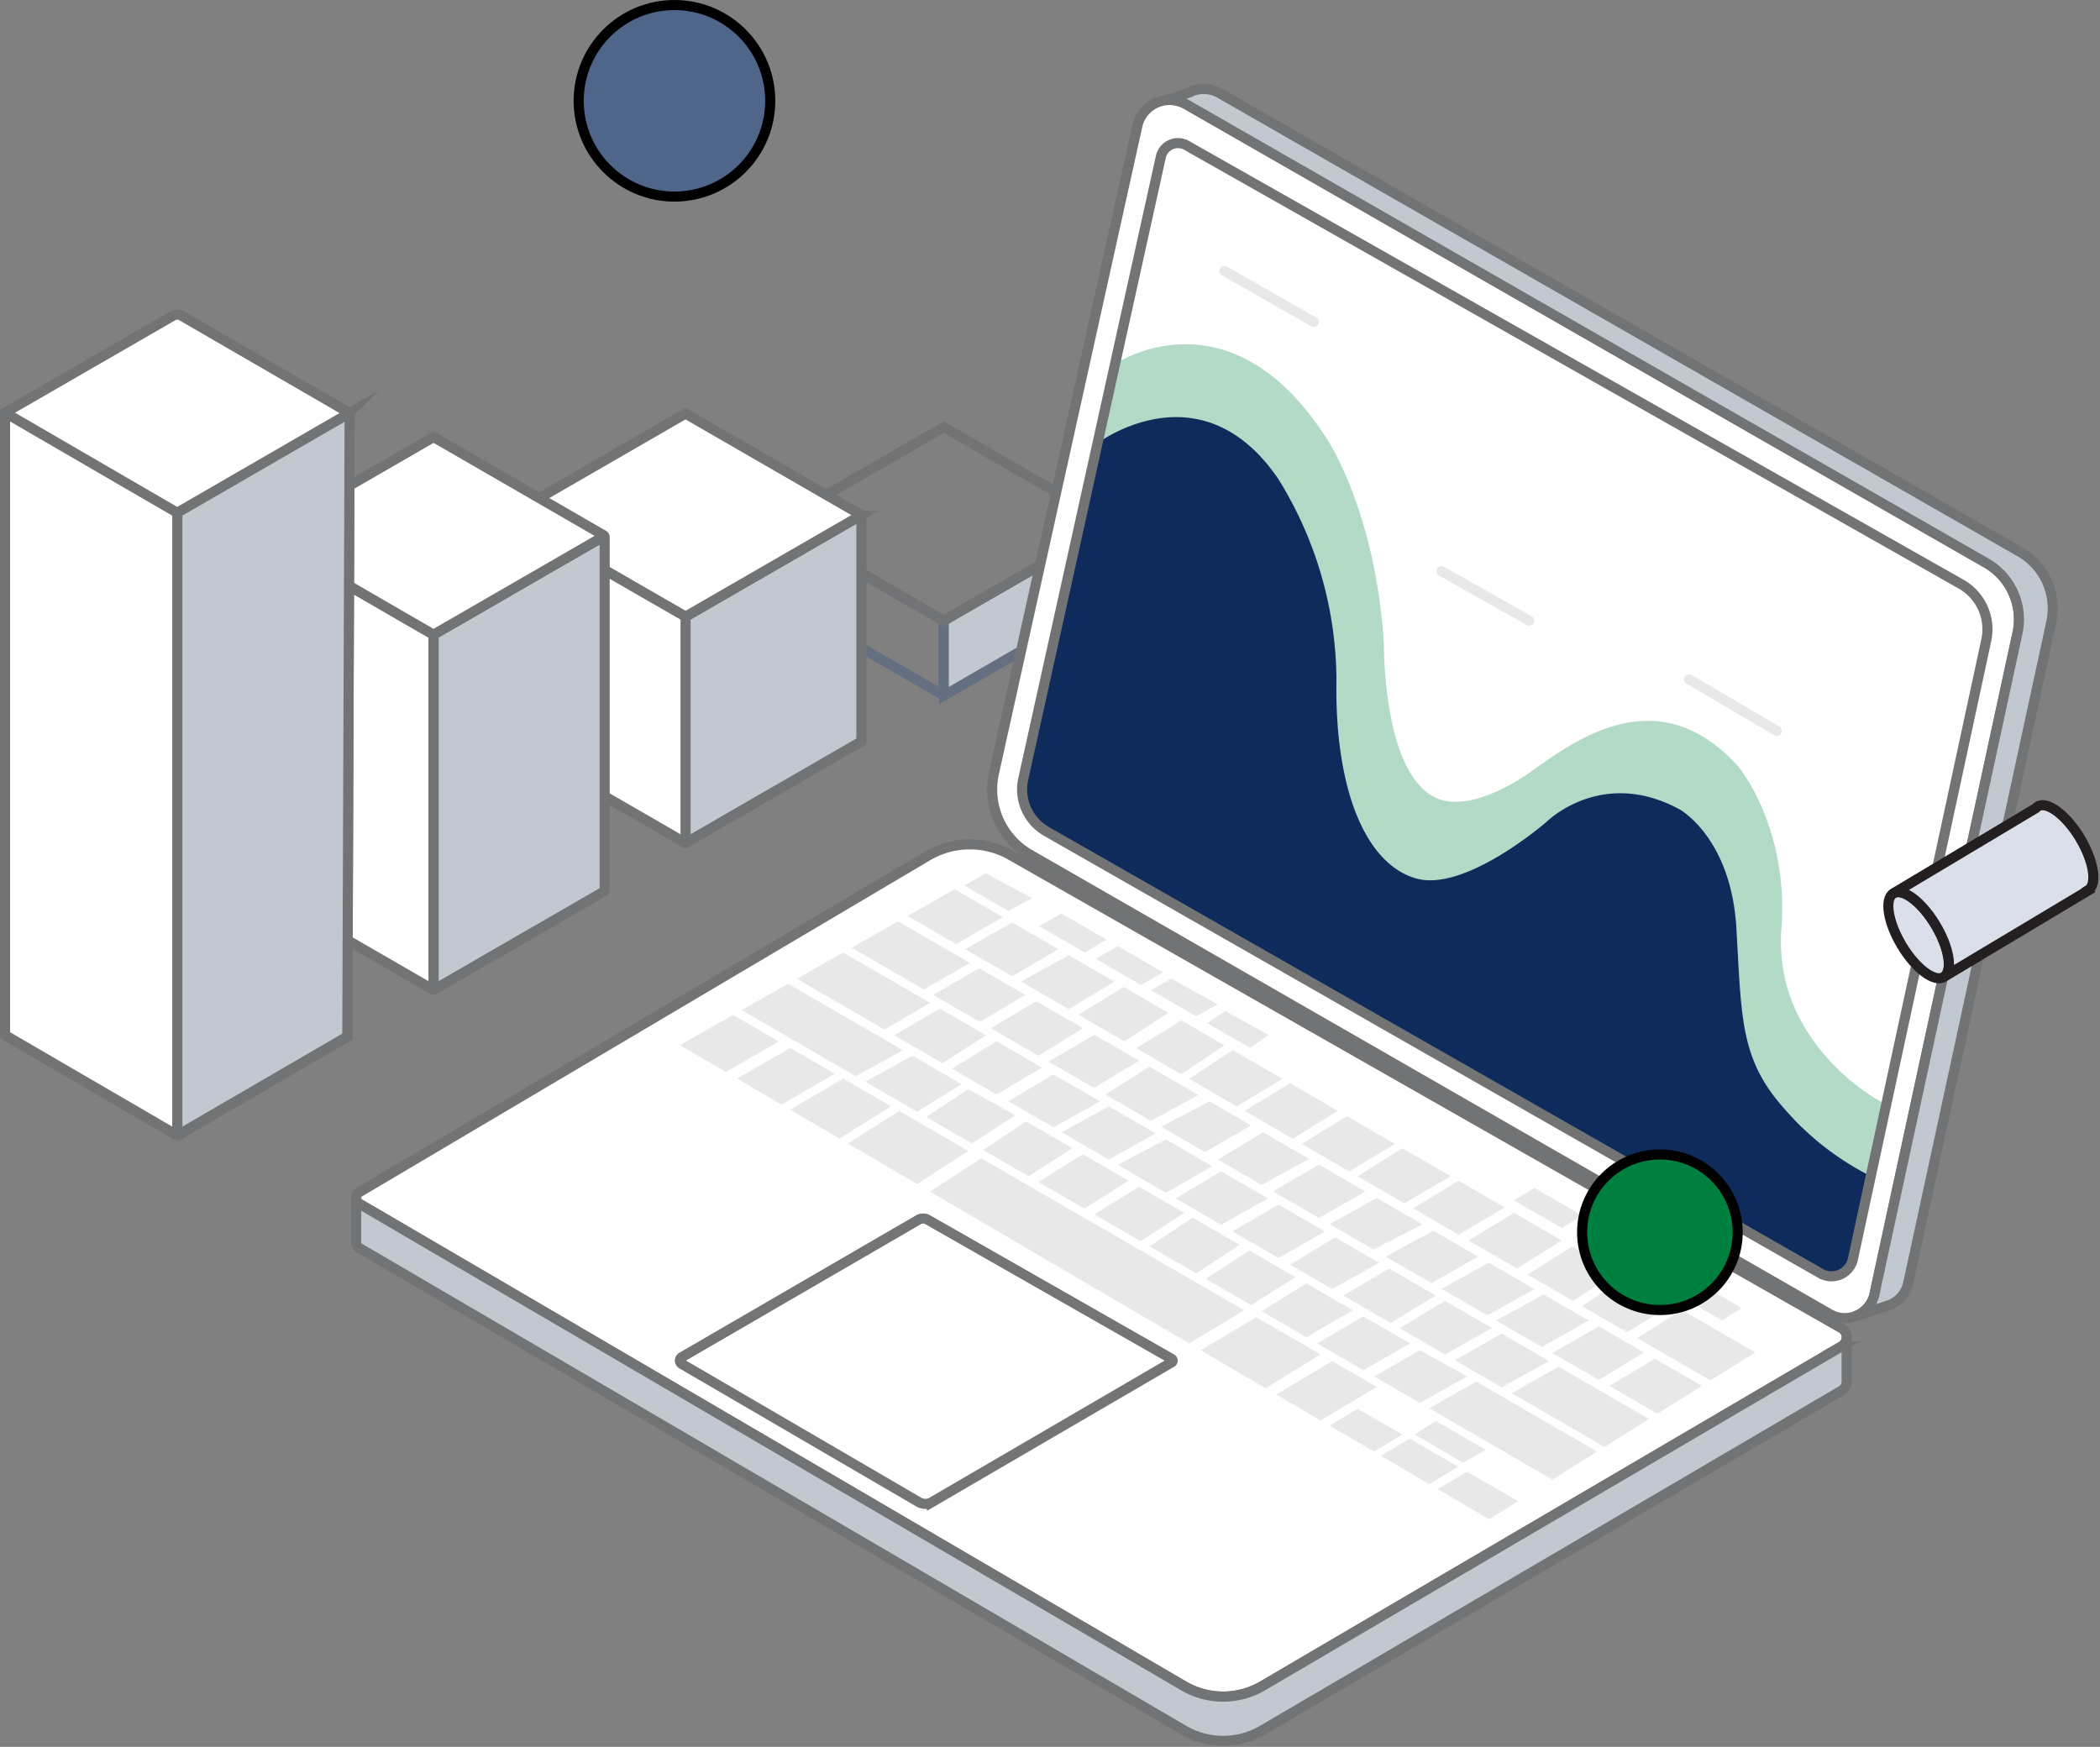 <svg xmlns="http://www.w3.org/2000/svg" width="208.16" height="173.176" viewBox="0 0 208.16 173.176"><rect x="0" y="0" width="208.16" height="173.176" fill="#808080" stroke="none"/><g transform="translate(-23.12 -83.55)"><path d="M335.333,290.944v7.39a.016.016,0,0,1-.024,0l-11.5-6.643v-7.4l7.843,4.538Z" transform="translate(-218.665 -145.859)" fill="none" stroke="#647081" stroke-miterlimit="10" stroke-width="1"/><path d="M377.766,284.29v7.425l-11.491,6.635a.024.024,0,0,1-.035-.022v-7.384Z" transform="translate(-249.571 -145.859)" fill="#c1c8d0" stroke="#647081" stroke-linecap="round" stroke-miterlimit="10" stroke-width="1"/><path d="M346.859,244.784v5.882l-11.526,6.654-3.68-2.124-7.843-4.53v-5.882l11.523-6.654Z" transform="translate(-218.665 -112.235)" fill="none" stroke="#727374" stroke-miterlimit="10" stroke-width="1"/><path d="M289.408,270.622v22.253l-17.4,10.048a.024.024,0,0,1-.038-.022V280.508l15.445-8.919,1.833-1.059a.106.106,0,0,1,.16.092Z" transform="translate(-180.903 -135.825)" fill="#c1c8d0" stroke="#727374" stroke-linecap="round" stroke-miterlimit="10" stroke-width="1"/><path d="M242.645,243.193a.057.057,0,0,1,0,.1l-1.9,1.1L225.3,253.312l-4.72-2.716L209.86,244.4l-1.95-1.124a.03.03,0,0,1,0-.052L225.3,233.18Z" transform="translate(-134.23 -108.629)" fill="#fff" stroke="#727374" stroke-miterlimit="10" stroke-width="1"/><path d="M225.221,280.366v22.37a.038.038,0,0,1-.06.033L207.78,292.733V270.32h.019l1.974,1.138L220.5,277.65Z" transform="translate(-134.146 -135.683)" fill="#fff" stroke="#727374" stroke-miterlimit="10" stroke-width="1"/><path d="M134.51,287.69V322.8a.06.06,0,0,1-.092.052L117.55,313.11V277.959a.035.035,0,0,1,.052-.03l10.209,5.893,3.275,1.9Z" transform="translate(-68.421 -141.223)" fill="#fff" stroke="#727374" stroke-miterlimit="10" stroke-width="1"/><path d="M196.987,278.062v35.053a.071.071,0,0,1-.035.06l-16.819,9.712a.068.068,0,0,1-.1-.06V287.766a.071.071,0,0,1,.035-.06l3.389-1.958,13.427-7.754a.071.071,0,0,1,.106.068Z" transform="translate(-113.932 -141.266)" fill="#c1c8d0" stroke="#727374" stroke-linecap="round" stroke-miterlimit="10" stroke-width="1"/><path d="M151.476,251.5a.052.052,0,0,1,0,.09l-13.454,7.77-3.433,1.977-3.425-1.977-3.275-1.9-10.217-5.893a.022.022,0,0,1,0-.041L134.6,241.75Z" transform="translate(-68.499 -114.872)" fill="#fff" stroke="#727374" stroke-miterlimit="10" stroke-width="1"/><path d="M57.777,206.815l-.073,19.8-.158,42.024-16.838,9.8L23.62,268.48V206.774l16.64-9.606a.855.855,0,0,1,.861,0Z" transform="translate(0 -82.313)" fill="#fff" stroke="#727374" stroke-miterlimit="10" stroke-width="1"/><path d="M23.924,233.434,40.7,243.18v61.54a.1.1,0,0,1-.155.09L23.62,294.96V233.607a.2.2,0,0,1,.3-.174Z" transform="translate(0 -108.793)" fill="#fff" stroke="#727374" stroke-linecap="round" stroke-miterlimit="10" stroke-width="1"/><path d="M103.58,233.265l-.231,61.681L86.81,304.565a.206.206,0,0,1-.31-.177V243.012l16.974-9.815a.079.079,0,0,1,.106.068Z" transform="translate(-45.803 -108.638)" fill="#c1c8d0" stroke="#727374" stroke-linecap="round" stroke-miterlimit="10" stroke-width="1"/><circle cx="9.494" cy="9.494" r="9.494" transform="translate(80.481 84.05)" fill="#50658a" stroke="#000" stroke-miterlimit="10" stroke-width="1"/><path d="M299.519,439.234v.1a1.037,1.037,0,0,1-.519.869l-2.222,1.3-2.227,1.306-52.925,31.039a7.737,7.737,0,0,1-7.819,0L157.04,428.941l-2.173-1.274-2.757-1.605a.657.657,0,0,1-.331-.543v-.079a.657.657,0,0,1,.329-.543l56.315-33.326a8.207,8.207,0,0,1,8.237-.071l82.327,46.88a1.043,1.043,0,0,1,.532.853Z" transform="translate(-93.354 -223.172)" fill="#fff" stroke="#727374" stroke-miterlimit="10" stroke-width="1"/><path d="M299.519,533.47v4.4a1.048,1.048,0,0,1-.519.858l-57.374,33.649a7.732,7.732,0,0,1-7.819,0l-81.7-47.79a.655.655,0,0,1-.331-.543V519.66a.657.657,0,0,0,.331.543l2.746,1.605,2.173,1.274,76.778,44.911a7.737,7.737,0,0,0,7.819,0l52.925-31.044,2.227-1.306,2.221-1.3A1.037,1.037,0,0,0,299.519,533.47Z" transform="translate(-93.354 -317.307)" fill="#c1c8d0" stroke="#727374" stroke-miterlimit="10" stroke-width="1"/><path d="M270.139,540.744l23.445-13.614a.931.931,0,0,1,.926,0l24.171,13.788a.2.2,0,0,1,0,.348l-23.755,13.851a1.3,1.3,0,0,1-1.309,0l-23.481-13.69a.394.394,0,0,1,0-.682Z" transform="translate(-179.425 -322.658)" fill="none" stroke="#737475" stroke-miterlimit="10" stroke-width="1"/><path d="M485.539,171.547l-13.891,64.231-.272,1.29a3.023,3.023,0,0,1-1.974,2.224l-.065.022a3,3,0,0,1-2.444-.272L387.629,193.5a7.433,7.433,0,0,1-3.552-8.052l14.214-64.163a3.292,3.292,0,0,1,2.838-2.564,3.227,3.227,0,0,1,1.192.076,3.35,3.35,0,0,1,.831.339l2.336,1.339,76.958,44.113A6.445,6.445,0,0,1,485.539,171.547Z" transform="translate(-262.435 -25.24)" fill="#fff" stroke="#727374" stroke-miterlimit="10" stroke-width="1"/><path d="M535.1,167.549,520.916,233.07a3.009,3.009,0,0,1-2.01,2.235h0l-3.308,1.086a3.023,3.023,0,0,0,1.974-2.224l.272-1.29,13.9-64.231a6.445,6.445,0,0,0-3.093-6.955L451.7,117.567l-2.336-1.339a3.349,3.349,0,0,0-.831-.339,3.226,3.226,0,0,0-1.192-.076l2.192-.728a3.278,3.278,0,0,1,3.175.057l79.3,45.452a6.445,6.445,0,0,1,3.088,6.955Z" transform="translate(-308.646 -22.328)" fill="#c1c8d0" stroke="#727374" stroke-miterlimit="10" stroke-width="1"/><path d="M480.5,283.24l-.2.926-1.331,6.187h0l-1.773,8.232a2.173,2.173,0,0,1-3.18,1.42l-76.754-43.828a4.793,4.793,0,0,1-2.306-5.2l7.363-33.29-.038.027,1.771-7.876s11.314-7.683,20.971,7.373c0,0,4.831,7.1,5.681,20.314,0,0-.19,16.279,7.392,15.695,0,0,2.846.155,7.46-3.164s12.574-8.807,20.241-.358c0,0,5.081,5.994,4.31,16.173S477.871,281.988,480.5,283.24Z" transform="translate(-270.408 -90.202)" fill="#b2dac6"/><path d="M478.968,309.73l-1.773,8.232a2.173,2.173,0,0,1-3.18,1.42l-76.751-43.825a4.793,4.793,0,0,1-2.306-5.2l7.363-33.29c.684-.5,10.442-7.333,17.886,3.5A38.011,38.011,0,0,1,426,260.49c-.185,11.132,2.987,18.326,7.892,19.728s12.982-5.649,12.982-5.649,5.432-5.4,13.155-1.192c0,0,5.089,2.808,5.614,11.754s.353,12.981,4.736,17.892A27.7,27.7,0,0,0,478.968,309.73Z" transform="translate(-270.408 -109.583)" fill="#0e2b5c"/><path d="M308.465,447.906l-4.674,2.575-11.311-6.553,4.6-2.607Z" transform="translate(-195.843 -260.243)" fill="#e8e8e8"/><path d="M342.728,473.136l-5.138-2.977,4.685-2.569,4.864,2.814h0" transform="translate(-228.702 -279.378)" fill="#e8e8e8"/><path d="M359.85,489.95l4.527,2.623h0" transform="translate(-244.917 -295.666)" fill="#e8e8e8"/><line x1="4.525" y1="2.621" transform="translate(159.336 220.003)" fill="none"/><path d="M325.806,434.9l-4.492,2.664-8.7-5.046,4.587-2.6Z" transform="translate(-210.506 -251.939)" fill="#e8e8e8"/><path d="M292.47,450.92h0l11.311,6.553" transform="translate(-195.836 -267.236)" fill="#e8e8e8"/><path d="M309.4,441.32l11.39,6.586h0" transform="translate(-208.168 -260.243)" fill="#e8e8e8"/><path d="M572.546,593.476l0,0-11.99-6.933h0" transform="translate(-391.111 -366.024)" fill="#e8e8e8"/><line x1="8.704" y1="5.046" transform="translate(102.104 180.583)" fill="none"/><line x1="8.609" y1="4.983" transform="translate(106.691 177.981)" fill="none"/><path d="M332.61,428.15h0l7.151,4.139" transform="translate(-225.075 -250.649)" fill="#e8e8e8"/><line x1="4.492" y2="2.664" transform="translate(110.808 182.965)" fill="none"/><path d="M338.807,465.57h0l-4.674,2.575" transform="translate(-226.182 -277.907)" fill="#e8e8e8"/><path d="M352.957,455.785l-4.777-2.767,4.522-2.648,4.573,2.648" transform="translate(-236.416 -266.835)" fill="#e8e8e8"/><line x1="4.777" y1="2.767" transform="translate(111.764 186.183)" fill="none"/><line x1="4.573" y1="2.648" transform="translate(116.286 183.535)" fill="none"/><line x1="4.522" y2="2.648" transform="translate(111.764 183.535)" fill="none"/><line y1="2.77" x2="4.321" transform="translate(116.538 186.183)" fill="none"/><path d="M320.19,478.668l-5.119,3.2-4.88-2.86,5.244-3.085Z" transform="translate(-208.743 -285.446)" fill="#e8e8e8"/><line x1="5.138" y1="2.977" transform="translate(108.888 190.781)" fill="none"/><path d="M359.707,470.4h0l-4.864-2.814" transform="translate(-241.267 -279.378)" fill="#e8e8e8"/><line x1="4.685" y2="2.569" transform="translate(108.888 188.212)" fill="none"/><path d="M360.923,477.95h0l-4.41,2.732" transform="translate(-242.484 -286.925)" fill="#e8e8e8"/><path d="M364.38,492.573h0l-4.527-2.623" transform="translate(-244.917 -295.666)" fill="#e8e8e8"/><path d="M364.377,485.187h0l4.3-2.8-4.666-2.577-4.169,2.754" transform="translate(-244.917 -288.28)" fill="#e8e8e8"/><path d="M343.169,491.714,338.1,495l-6.865-4.022,5.095-3.218Z" transform="translate(-224.069 -294.071)" fill="#e8e8e8"/><path d="M274.5,458.359l-4.546-2.664,5.26-2.985,4.541,2.623h0" transform="translate(-179.432 -268.539)" fill="#e8e8e8"/><path d="M291.948,462.37h0L286.69,465.4" transform="translate(-191.626 -275.576)" fill="#e8e8e8"/><path d="M356.7,422.668l-7.143-4.125v0Z" transform="translate(-237.421 -243.649)" fill="#e8e8e8"/><path d="M344.363,422.668l-4.592,2.621-7.151-4.139,4.6-2.61h0v0Z" transform="translate(-225.082 -243.649)" fill="#e8e8e8"/><path d="M362.487,409.569l-4.622,2.675-4.815-2.786,4.668-2.648Z" transform="translate(-239.964 -235.105)" fill="#e8e8e8"/><path d="M407.7,418.273l-2.143,1.282-4.552-2.629,2.243-1.236Z" transform="translate(-274.899 -241.573)" fill="#e8e8e8"/><line x1="4.584" y1="2.653" transform="translate(123.445 174.997)" fill="none"/><path d="M378.7,418.94l-4.658,2.653,4.658,2.678,4.584-2.678" transform="translate(-255.253 -243.941)" fill="#e8e8e8"/><path d="M371.515,438.3l-4.495,2.678-4.63-2.678,4.557-2.64Z" transform="translate(-246.767 -256.12)" fill="#e8e8e8"/><path d="M378.146,464.927l-4.5,2.667-4.413-2.558,4.413-2.716Z" transform="translate(-251.749 -275.54)" fill="#e8e8e8"/><path d="M392.551,450.372l-4.413,2.729h0l-4.715-2.729,4.5-2.672Z" transform="translate(-262.086 -264.89)" fill="#e8e8e8"/><path d="M403.709,433.5l-4.522,2.729L394.47,433.5l4.717-2.618Z" transform="translate(-270.135 -252.638)" fill="#e8e8e8"/><path d="M428.412,430.171,426.19,431.4l-4.47-2.583,2.175-1.263h0Z" transform="translate(-289.984 -250.212)" fill="#e8e8e8"/><path d="M424.3,445.046l-4.362,2.822-4.554-2.634,4.484-2.754Z" transform="translate(-285.366 -261.088)" fill="#e8e8e8"/><path d="M392.35,520.1l-5.459,3.286L361.2,508.334l5.079-3.294Z" transform="translate(-245.9 -306.658)" fill="#e8e8e8"/><path d="M471.894,566.74l-5.451,3.351-6.434-3.77,5.513-3.262Z" transform="translate(-317.875 -348.921)" fill="#e8e8e8"/><path d="M497.577,581.618l-2.17,1.3-.616.367L492,584.942l-4.389-2.572,5.538-3.311Z" transform="translate(-337.98 -360.575)" fill="#e8e8e8"/><path d="M389.468,494.245l-4.348,2.781-4.5-2.607,4.275-2.819h0Z" transform="translate(-260.046 -296.868)" fill="#e8e8e8"/><path d="M409.731,506.173l-4.4,2.759L400.78,506.3l4.413-2.746h0Z" transform="translate(-274.731 -305.572)" fill="#e8e8e8"/><path d="M430.113,518l-4.337,2.8-4.576-2.651,4.438-2.735Z" transform="translate(-289.605 -314.211)" fill="#e8e8e8"/><path d="M450.248,529.394l-4.3,2.822-4.633-2.683,4.277-2.833Z" transform="translate(-304.254 -322.435)" fill="#e8e8e8"/><path d="M470.769,541.322l-4.4,2.77-4.486-2.6,4.318-2.813h0Z" transform="translate(-319.238 -331.162)" fill="#e8e8e8"/><path d="M491.3,553.357l-4.609,2.656-4.427-2.564,4.424-2.759h0Z" transform="translate(-334.083 -339.91)" fill="#e8e8e8"/><path d="M511.767,565.421l-4.633,2.648-4.573-2.648,4.571-2.681h0Z" transform="translate(-348.87 -348.688)" fill="#e8e8e8"/><line x1="4.525" y1="2.621" transform="translate(159.336 220.003)" fill="none"/><path d="M527.875,580.3l4.69-2.621-4.69-2.6-4.525,2.6" transform="translate(-364.013 -357.676)" fill="#e8e8e8"/><path d="M543.44,589.185l12.207,7.072,4.432-2.784-11.99-6.933h0" transform="translate(-378.648 -366.024)" fill="#e8e8e8"/><line x1="12.208" y1="7.072" transform="translate(164.793 223.161)" fill="none"/><path d="M548.089,586.54h0l-4.647,2.645" transform="translate(-378.648 -366.024)" fill="#e8e8e8"/><path d="M398.906,477.094l-4.617,2.566-4.489-2.569,4.419-2.634.043-.027Z" transform="translate(-266.733 -284.361)" fill="#e8e8e8"/><line x1="4.658" y1="2.697" transform="translate(133.023 193.222)" fill="none"/><line x1="4.658" y1="2.697" transform="translate(133.023 193.222)" fill="none"/><path d="M413.936,486.05l-4.666,2.577,4.666,2.7,4.66-2.588" transform="translate(-280.915 -292.825)" fill="#e8e8e8"/><path d="M439.12,500.791l-4.6,2.626-4.78-2.77,4.78-2.518Z" transform="translate(-295.826 -301.624)" fill="#e8e8e8"/><path d="M460.029,512.478l-4.625,2.615-4.514-2.615L455.4,509.8Z" transform="translate(-311.232 -310.125)" fill="#e8e8e8"/><path d="M480.824,524.572l-4.6,2.637-4.549-2.637,4.549-2.661Z" transform="translate(-326.376 -318.946)" fill="#e8e8e8"/><path d="M501.474,536.393,496.819,539l-4.169-2.42,4.465-2.713Z" transform="translate(-341.651 -327.658)" fill="#e8e8e8"/><path d="M521.25,547.943l-4.476,2.716-4.685-2.716,4.527-2.683Z" transform="translate(-355.812 -335.955)" fill="#e8e8e8"/><path d="M537.127,557.08l-4.5,2.7,4.5,2.607,4.671-2.607Z" transform="translate(-370.773 -344.565)" fill="#e8e8e8"/><path d="M562.1,571.754l-4.7,2.594-4.636-2.686,4.636-2.632Z" transform="translate(-385.436 -353.269)" fill="#e8e8e8"/><path d="M573.52,583.721l9.2,5.334,4.413-2.77L578.18,581.1" transform="translate(-400.558 -362.061)" fill="#e8e8e8"/><line x1="9.201" y1="5.334" transform="translate(172.962 221.659)" fill="none"/><path d="M599.637,586.284h0L590.68,581.1" transform="translate(-413.058 -362.061)" fill="#e8e8e8"/><line y1="2.621" x2="4.658" transform="translate(172.962 219.039)" fill="none"/><path d="M618.339,580.871l-4.4,2.765-4.766-2.757,4.514-2.7Z" transform="translate(-426.527 -359.934)" fill="#e8e8e8"/><path d="M597.464,568.957,593,571.687l-4.614-2.667L593,566.38Z" transform="translate(-411.39 -351.339)" fill="#e8e8e8"/><path d="M577.044,557.3l-4.647,2.618L567.87,557.3l4.7-2.585Z" transform="translate(-396.443 -342.838)" fill="#e8e8e8"/><path d="M557.112,545.77l-4.668,2.6-4.544-2.629,4.7-2.585Z" transform="translate(-381.896 -334.425)" fill="#e8e8e8"/><path d="M536.713,534.019l-4.62,2.629-4.543-2.629,4.72-2.569h0Z" transform="translate(-367.073 -325.895)" fill="#e8e8e8"/><path d="M516.246,522.144l-4.834,2.5-4.362-2.523,4.69-2.583Z" transform="translate(-352.14 -317.22)" fill="#e8e8e8"/><path d="M495.578,509.981l-4.606,2.632-4.552-2.632,4.552-2.661Z" transform="translate(-337.113 -308.318)" fill="#e8e8e8"/><path d="M475.347,498.164l-4.69,2.58-4.337-2.509,4.47-2.7Z" transform="translate(-322.472 -299.73)" fill="#e8e8e8"/><path d="M454.486,486.619l-4.563,2.651-4.353-2.518,4.8-2.512Z" transform="translate(-307.357 -291.507)" fill="#e8e8e8"/><path d="M434.477,474.378l-4.712,2.561-4.505-2.607,4.359-2.762Z" transform="translate(-292.563 -282.277)" fill="#e8e8e8"/><path d="M413.451,462.514l-4.481,2.691-4.5-2.6,4.544-2.653Z" transform="translate(-277.419 -273.813)" fill="#e8e8e8"/><path d="M445.233,457.176l-4.288,2.868-4.465-2.585,4.492-2.748Z" transform="translate(-300.736 -269.996)" fill="#e8e8e8"/><line x1="4.706" y1="2.721" transform="translate(140.994 190.501)" fill="none"/><path d="M455.81,468.364l4.31-2.854,4.929,2.854-4.535,2.724" transform="translate(-314.816 -277.863)" fill="#e8e8e8"/><path d="M485.259,480.375l-4.465,2.762-4.774-2.762,4.516-2.735Z" transform="translate(-329.537 -286.699)" fill="#e8e8e8"/><path d="M506.129,492.4l-4.538,2.719-4.7-2.719,4.481-2.754Z" transform="translate(-344.74 -295.447)" fill="#e8e8e8"/><path d="M526.509,504.121,521.9,506.8l-4.625-2.675,4.432-2.781Z" transform="translate(-359.585 -303.963)" fill="#e8e8e8"/><path d="M546.659,515.866l-4.59,2.689-4.489-2.6,4.489-2.748Z" transform="translate(-374.379 -312.609)" fill="#e8e8e8"/><path d="M567.029,527.678l-4.435,2.781-4.8-2.781,4.506-2.738Z" transform="translate(-389.1 -321.153)" fill="#e8e8e8"/><path d="M588.206,539.81l-4.381,2.811-4.505-2.607,4.427-2.784Z" transform="translate(-404.783 -330.106)" fill="#e8e8e8"/><path d="M608.175,551.112l-4.476,2.757-4.459-2.58,4.264-2.879Z" transform="translate(-419.293 -338.249)" fill="#e8e8e8"/><path d="M631.034,564.609,626.6,567.39l-7.262-4.2,4.435-2.778Z" transform="translate(-433.935 -346.99)" fill="#e8e8e8"/><path d="M642.214,554.023l-1.95,1.225-3.734-2.159,2.045-1.179h0Z" transform="translate(-446.456 -340.799)" fill="#e8e8e8"/><path d="M581.131,518.556l-2.018,1.236-4.734-2.735,2.021-1.247Z" transform="translate(-401.185 -314.503)" fill="#e8e8e8"/><line x1="4.432" y1="2.55" transform="translate(157.685 223.207)" fill="none"/><path d="M509.826,596.46l-2.776,1.678,4.427,2.564,2.781-1.695" transform="translate(-352.14 -373.25)" fill="#e8e8e8"/><path d="M533.458,610.143l-2.86,1.738-4.8-2.814,2.835-1.7Z" transform="translate(-365.798 -381.197)" fill="#e8e8e8"/><path d="M554.515,622.376l-2.865,1.8-5.1-2.99,2.914-1.714Z" transform="translate(-380.913 -390.011)" fill="#e8e8e8"/><path d="M545.119,603.782l-2.243,1.271-4.826-2.8,2.116-1.336h0Z" transform="translate(-374.721 -376.499)" fill="#e8e8e8"/><path d="M300.482,467.313l-5.269,3.063-4.413-2.585,5.266-3.031Z" transform="translate(-194.619 -277.317)" fill="#e8e8e8"/><path d="M373.72,402.23l2.159-1.2,4.573,2.458-2.374,1.26Z" transform="translate(-255.02 -230.895)" fill="#e8e8e8"/><path d="M441.85,440.612l2-1.152L448.471,442l-2.126,1.176Z" transform="translate(-304.647 -258.888)" fill="#e8e8e8"/><path d="M462.41,452.508l1.8-1.2,4.283,2.36-1.833,1.279Z" transform="translate(-319.624 -267.52)" fill="#e8e8e8"/><line x2="8.862" y2="5.065" transform="translate(144.497 110.41)" fill="none" stroke="#e8e8e8" stroke-linecap="round" stroke-miterlimit="10" stroke-width="1"/><line x2="8.707" y2="4.913" transform="translate(166.004 140.172)" fill="none" stroke="#e8e8e8" stroke-linecap="round" stroke-miterlimit="10" stroke-width="1"/><line x2="8.707" y2="5.108" transform="translate(190.544 150.897)" fill="none" stroke="#e8e8e8" stroke-linecap="round" stroke-miterlimit="10" stroke-width="1"/><path d="M490.415,183.745,480.5,229.762l-.2.926-1.333,6.184-1.773,8.232a2.173,2.173,0,0,1-3.18,1.42L397.263,202.7a4.793,4.793,0,0,1-2.306-5.2l7.363-33.29,1.733-7.846,4.541-20.537a1.741,1.741,0,0,1,2.558-1.138l76.778,43.5a5.138,5.138,0,0,1,2.485,5.548Z" transform="translate(-270.408 -36.724)" fill="none" stroke="#727374" stroke-miterlimit="10" stroke-width="1"/><path d="M711.512,407.976c.932-.543,2.8.853,4.166,3.139s1.735,4.592.815,5.16-2.8-.853-4.166-3.137S710.586,408.535,711.512,407.976Z" transform="translate(-500.703 -235.869)" fill="#dbdfea" stroke="#231f20" stroke-miterlimit="10" stroke-width="1"/><path d="M727.019,376.424a.668.668,0,0,1,.193-.168c.932-.543,2.8.853,4.171,3.137s1.733,4.592.815,5.16h0l.019.033-14.337,8.582c.926-.557.568-2.862-.815-5.16s-3.235-3.691-4.166-3.139Z" transform="translate(-502.086 -212.763)" fill="#dbdfea" stroke="#231f20" stroke-miterlimit="10" stroke-width="1"/><circle cx="7.71" cy="7.71" r="7.71" transform="translate(179.947 197.999)" fill="#008040" stroke="#000" stroke-miterlimit="10" stroke-width="1"/></g></svg>